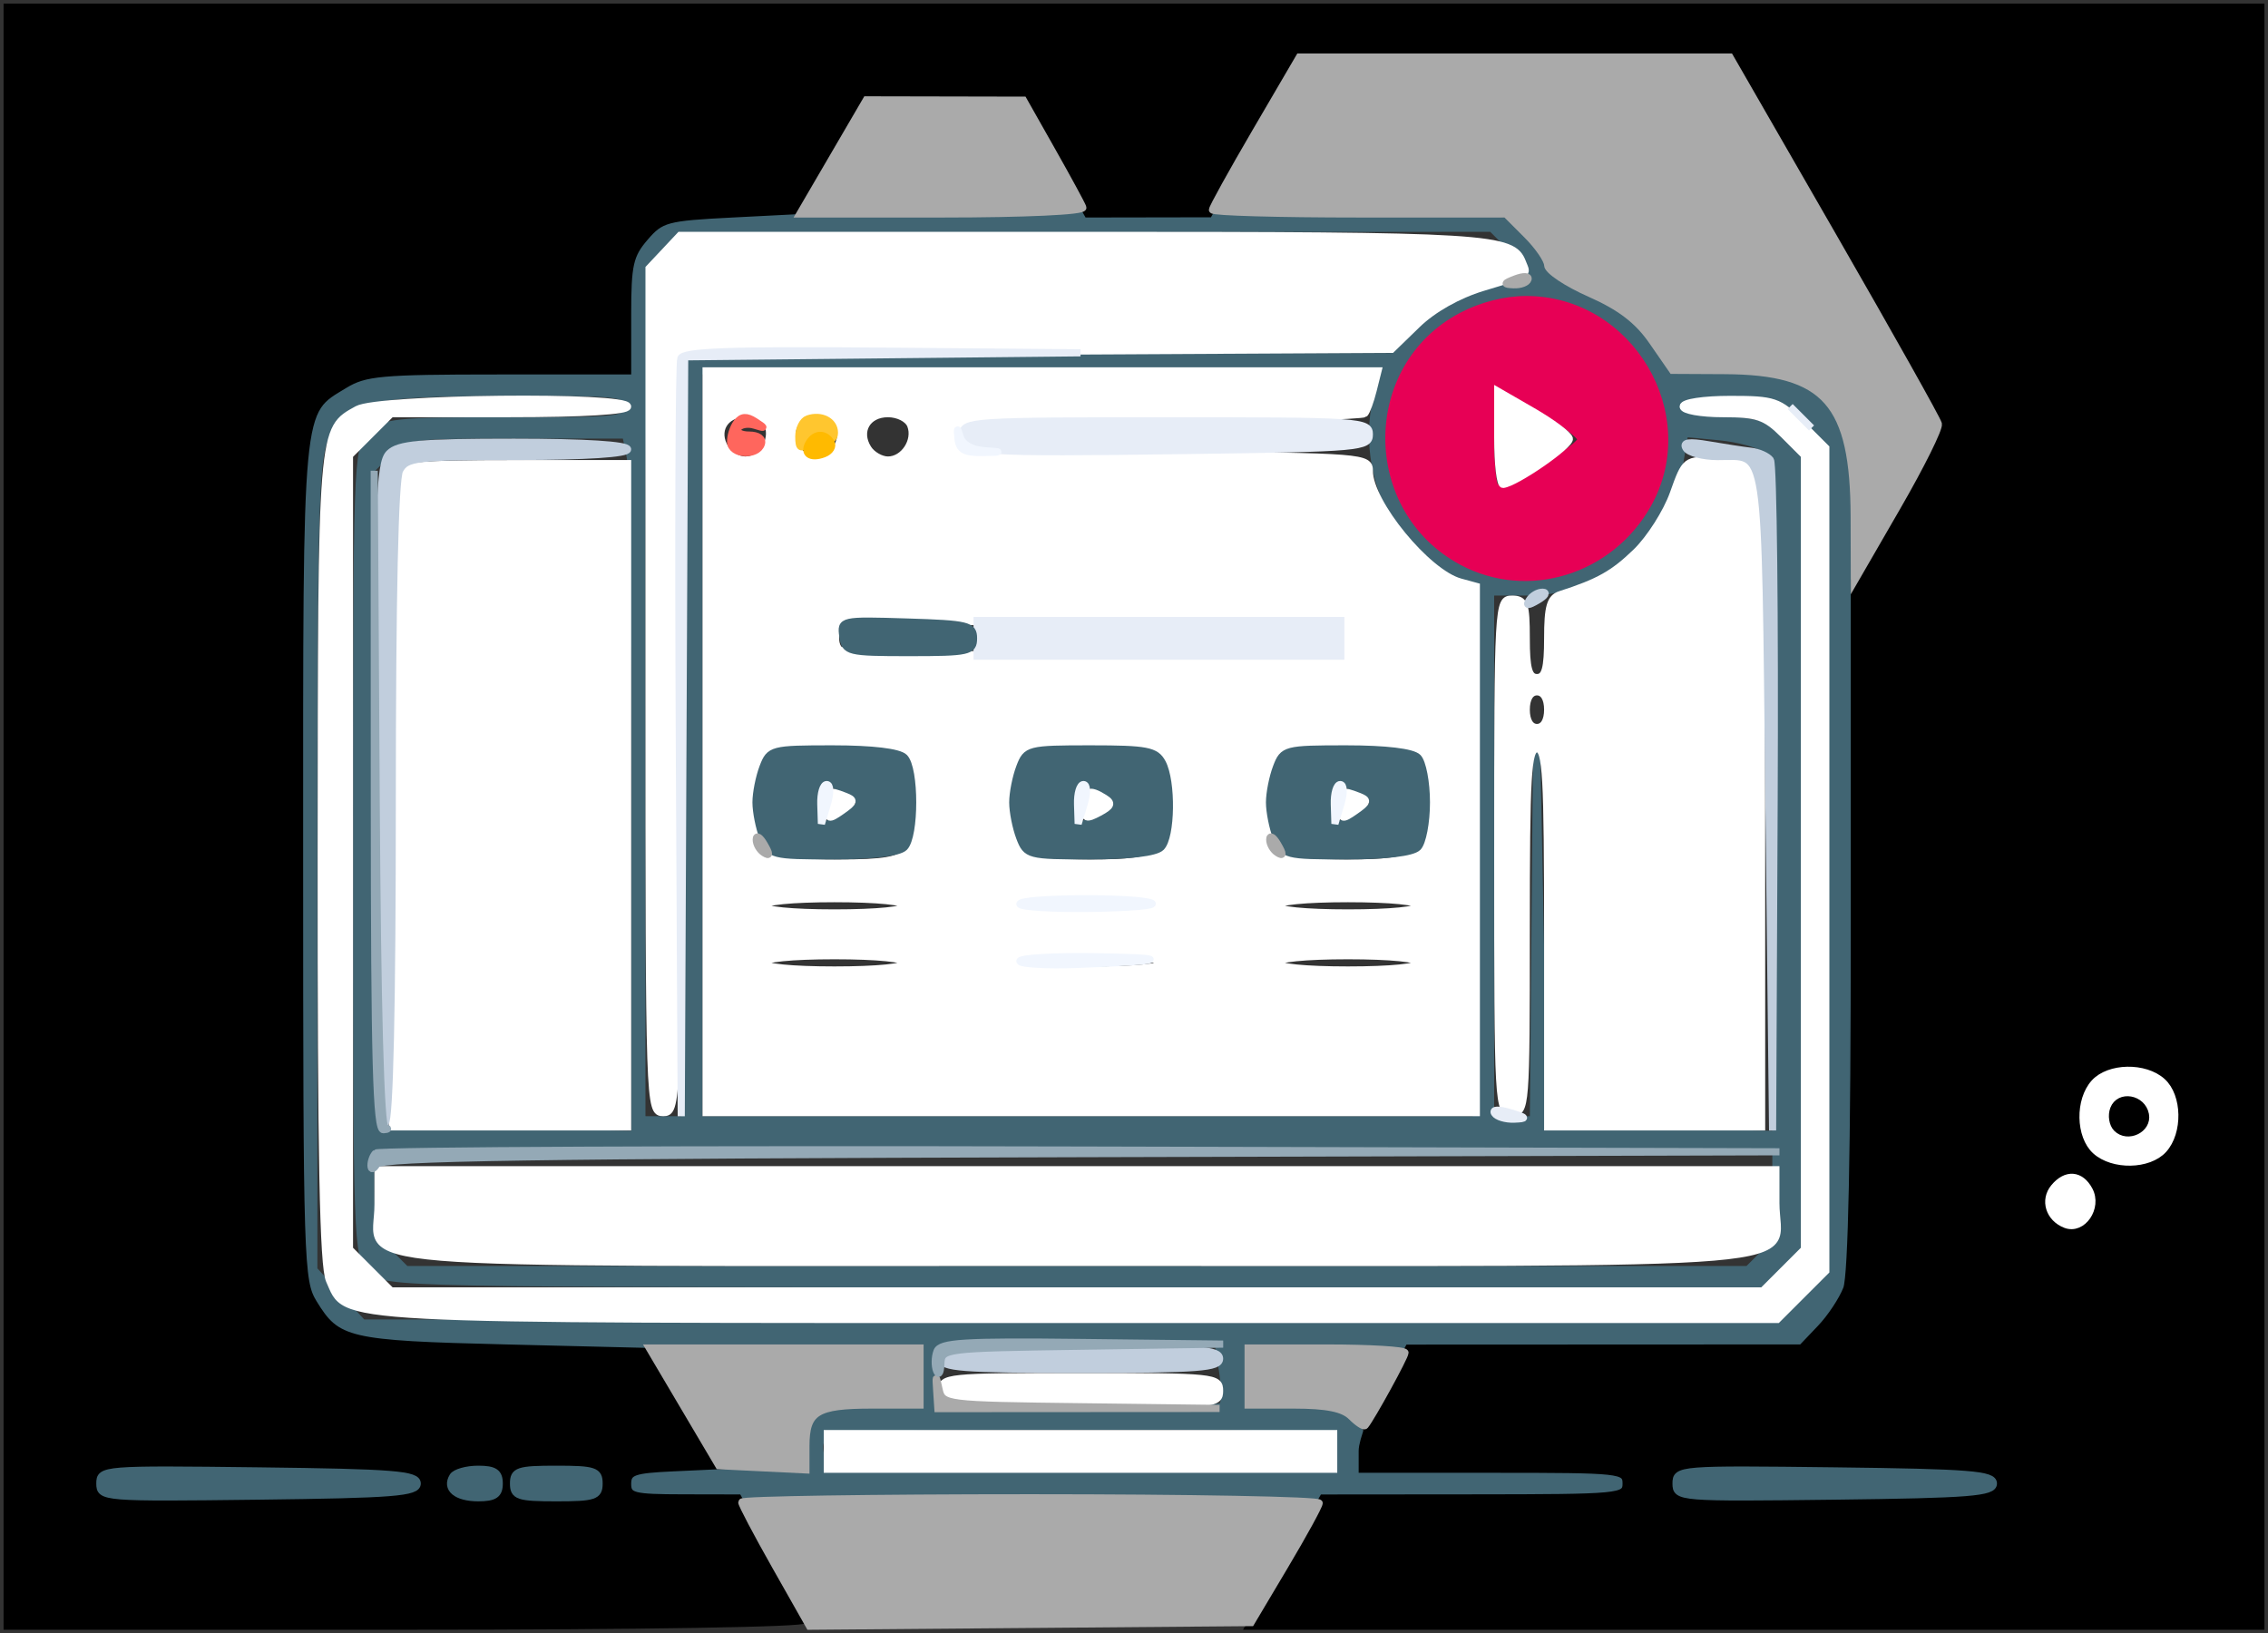 <?xml version="1.0" encoding="utf-8"?>
<!DOCTYPE svg PUBLIC "-//W3C//DTD SVG 20010904//EN" "http://www.w3.org/TR/2001/REC-SVG-20010904/DTD/svg10.dtd">
<svg version="1.0" xmlns="http://www.w3.org/2000/svg" width="318pt" height="229pt" viewBox="0 0 318 229" style="" preserveAspectRatio="xMidYMid meet">
<rect x="0" y="0" width="318" height="229" fill="#333333" stroke="none"/>
<g fill="#416573FF" stroke="#416573FF">
<path d="M 90.923 32.923 C 88.175 35.671 88.000 36.329 88.000 43.923 L 88.000 52.000 69.950 52.000 C 49.866 52.000 47.442 52.588 43.960 58.299 C 42.082 61.378 42.007 63.743 42.007 120.500 C 42.007 177.257 42.082 179.622 43.960 182.701 C 47.792 188.987 47.886 189.000 90.450 189.000 L 129.000 189.000 129.000 193.000 L 129.000 197.000 122.571 197.000 C 115.245 197.000 113.000 198.424 113.000 203.071 L 113.000 206.000 100.500 206.000 C 88.667 206.000 88.000 206.107 88.000 208.000 C 88.000 209.981 88.667 210.000 158.000 210.000 C 227.333 210.000 228.000 209.981 228.000 208.000 C 228.000 206.072 227.333 206.000 209.500 206.000 L 191.000 206.000 191.000 203.155 C 191.000 198.700 188.286 197.000 181.171 197.000 L 175.000 197.000 175.000 193.000 L 175.000 189.000 213.896 189.000 L 252.793 189.000 255.847 185.521 C 257.527 183.608 259.170 180.571 259.499 178.771 C 259.827 176.972 259.962 149.770 259.798 118.322 C 259.506 62.305 259.458 61.088 257.429 58.322 C 254.139 53.840 249.463 52.003 241.332 52.002 C 234.215 52.000 234.147 51.975 231.995 48.491 C 229.806 44.951 222.664 40.000 219.745 40.000 C 218.876 40.000 217.340 38.316 216.332 36.258 C 215.325 34.200 213.375 31.956 212.000 31.273 C 210.095 30.325 195.733 30.026 151.673 30.015 L 93.846 30.000 90.923 32.923 M 193.283 54.750 C 190.622 64.445 194.515 74.967 202.570 79.852 L 206.937 82.500 206.968 119.750 L 207.000 157.000 152.500 157.000 L 98.000 157.000 98.000 104.500 L 98.000 52.000 146.019 52.000 L 194.038 52.000 193.283 54.750 M 88.375 64.125 C 88.719 65.844 89.000 87.904 89.000 113.148 L 89.000 159.045 70.750 158.773 L 52.500 158.500 52.240 112.215 L 51.980 65.929 54.445 63.465 C 56.851 61.058 57.274 61.000 72.330 61.000 L 87.750 61.000 88.375 64.125 M 247.467 62.972 C 248.805 64.083 249.000 70.276 249.000 111.647 L 249.000 159.050 232.750 158.775 L 216.500 158.500 215.975 131.500 L 215.451 104.500 215.225 130.750 L 215.000 157.000 212.000 157.000 L 209.000 157.000 209.000 120.000 L 209.000 83.000 214.343 83.000 C 224.487 83.000 233.804 75.039 235.516 64.908 L 236.215 60.766 241.074 61.233 C 243.747 61.490 246.624 62.273 247.467 62.972 M 249.000 163.875 C 249.000 165.456 249.275 168.126 249.612 169.809 C 250.099 172.246 249.702 173.389 247.657 175.434 L 245.091 178.000 151.000 178.000 L 56.909 178.000 54.455 175.545 C 52.390 173.481 52.000 172.131 52.000 167.045 L 52.000 161.000 150.500 161.000 L 249.000 161.000 249.000 163.875 M 88.000 57.000 C 88.000 58.922 87.333 59.000 71.000 59.000 C 55.333 59.000 53.843 59.157 52.000 61.000 C 50.047 62.953 50.000 64.333 50.000 119.500 C 50.000 174.667 50.047 176.047 52.000 178.000 C 53.972 179.972 55.333 180.000 150.686 180.000 L 247.371 180.000 249.686 177.826 L 252.000 175.651 252.000 119.500 L 252.000 63.349 249.746 61.232 C 248.078 59.664 245.937 59.035 241.496 58.807 C 236.970 58.575 235.500 58.132 235.500 57.000 C 235.500 55.805 236.970 55.500 242.732 55.500 C 249.566 55.500 250.143 55.680 253.232 58.769 L 256.500 62.038 256.500 120.500 L 256.500 178.962 253.231 182.231 L 249.962 185.500 150.404 185.500 L 50.846 185.500 47.423 181.765 L 44.000 178.029 44.000 121.416 C 44.000 72.027 44.200 64.380 45.571 61.492 C 48.258 55.830 51.300 55.048 70.750 55.023 C 87.341 55.001 88.000 55.076 88.000 57.000 M 212.077 34.923 C 215.838 38.684 215.770 40.000 211.816 40.000 C 207.583 40.000 200.635 43.456 197.588 47.078 L 195.129 50.000 145.565 50.000 L 96.000 50.000 96.000 103.500 L 96.000 157.000 93.000 157.000 L 90.000 157.000 90.000 97.723 C 90.000 33.471 89.856 35.212 95.357 32.992 C 96.536 32.516 122.622 32.098 153.327 32.063 L 209.154 32.000 212.077 34.923 M 223.000 43.529 C 226.236 45.202 230.346 49.656 232.386 53.700 C 237.275 63.393 230.304 77.878 219.277 80.940 C 214.274 82.329 213.038 82.277 207.890 80.461 C 196.565 76.465 190.781 63.229 195.941 53.115 C 198.320 48.453 204.091 43.237 207.768 42.427 C 209.271 42.096 210.950 41.665 211.500 41.469 C 213.175 40.872 220.346 42.157 223.000 43.529 M 187.455 201.859 C 187.780 202.882 187.760 204.462 187.411 205.372 C 186.835 206.874 183.513 207.001 151.152 206.763 C 117.697 206.516 115.506 206.390 115.179 204.692 C 114.261 199.921 113.652 200.000 151.401 200.000 C 185.091 200.000 186.895 200.093 187.455 201.859 M 171.394 192.061 C 171.751 194.294 171.782 196.544 171.463 197.061 C 171.132 197.596 162.298 198.000 150.941 198.000 L 131.000 198.000 131.000 193.667 C 131.000 191.283 131.300 189.033 131.667 188.667 C 132.033 188.300 140.976 188.000 151.539 188.000 L 170.744 188.000 171.394 192.061 "/></g>
<g fill="#000000FF" stroke="#000000FF">
<path d="M 1.000 114.500 L 1.000 228.000 57.083 228.000 C 89.975 228.000 113.029 227.627 112.833 227.098 C 112.650 226.602 110.475 222.560 108.000 218.114 L 103.500 210.032 95.750 210.016 C 88.733 210.002 88.000 209.815 88.000 208.046 C 88.000 206.341 88.817 206.054 94.400 205.796 L 100.801 205.500 96.068 197.500 L 91.335 189.500 70.918 189.000 C 48.719 188.456 47.260 188.115 43.950 182.686 C 42.085 179.627 42.007 177.159 42.004 120.700 C 42.000 55.811 41.801 57.922 48.299 53.960 C 51.164 52.212 53.413 52.007 69.750 52.004 L 88.000 52.000 88.000 44.056 C 88.000 37.104 88.301 35.761 90.410 33.306 C 92.675 30.668 93.406 30.470 102.639 30.000 L 112.459 29.500 116.960 21.750 L 121.461 14.000 132.481 14.024 L 143.500 14.047 148.000 22.022 L 152.500 29.996 161.000 29.981 L 169.500 29.966 175.824 18.983 L 182.147 8.000 212.353 8.000 L 242.558 8.000 257.029 33.143 C 264.988 46.972 271.627 58.803 271.783 59.435 C 271.939 60.066 269.351 65.282 266.033 71.025 L 260.000 81.468 260.000 129.669 C 260.000 161.294 259.634 178.838 258.936 180.685 C 258.351 182.233 256.692 184.738 255.249 186.250 L 252.626 189.000 225.063 189.012 L 197.500 189.024 194.250 194.941 C 192.463 198.196 191.000 202.015 191.000 203.429 L 191.000 206.000 209.500 206.000 C 227.333 206.000 228.000 206.072 228.000 208.000 C 228.000 209.937 227.327 210.001 206.750 210.019 L 185.500 210.038 180.327 219.019 L 175.155 228.000 246.077 228.000 L 317.000 228.000 317.000 114.500 L 317.000 1.000 159.000 1.000 L 1.000 1.000 1.000 114.500 M 279.500 208.000 C 279.500 209.280 276.241 209.539 257.250 209.769 C 235.439 210.033 235.000 209.998 235.000 208.000 C 235.000 206.002 235.439 205.967 257.250 206.231 C 276.241 206.461 279.500 206.720 279.500 208.000 M 58.500 208.000 C 58.500 209.280 55.241 209.539 36.250 209.769 C 14.439 210.033 14.000 209.998 14.000 208.000 C 14.000 206.002 14.439 205.967 36.250 206.231 C 55.241 206.461 58.500 206.720 58.500 208.000 M 303.171 151.655 C 305.450 153.717 305.542 158.744 303.345 161.171 C 301.283 163.450 296.256 163.542 293.829 161.345 C 291.550 159.283 291.458 154.256 293.655 151.829 C 295.717 149.550 300.744 149.458 303.171 151.655 M 84.000 208.000 C 84.000 209.778 83.333 210.000 78.000 210.000 C 72.667 210.000 72.000 209.778 72.000 208.000 C 72.000 206.222 72.667 206.000 78.000 206.000 C 83.333 206.000 84.000 206.222 84.000 208.000 M 292.926 166.862 C 294.238 169.313 291.990 172.594 289.622 171.685 C 287.317 170.801 286.532 168.269 288.011 166.487 C 289.691 164.463 291.725 164.618 292.926 166.862 M 70.000 208.000 C 70.000 209.547 69.333 210.000 67.059 210.000 C 65.441 210.000 63.840 209.550 63.500 209.000 C 62.447 207.296 63.985 206.000 67.059 206.000 C 69.333 206.000 70.000 206.453 70.000 208.000 "/></g>
<g fill="#FFFFFFFF" stroke="#FFFFFFFF">
<path d="M 99.000 104.000 L 99.000 156.000 153.000 156.000 L 207.000 156.000 207.000 119.108 L 207.000 82.217 204.750 81.603 C 200.086 80.330 192.000 70.457 192.000 66.035 C 192.000 64.082 191.267 64.024 163.250 63.765 C 135.255 63.507 134.500 63.447 134.500 61.500 C 134.500 59.559 135.333 59.485 162.667 59.000 C 178.159 58.725 191.060 58.274 191.336 57.998 C 191.612 57.722 192.148 56.259 192.527 54.748 L 193.217 52.000 146.108 52.000 L 99.000 52.000 99.000 104.000 M 127.303 105.903 C 128.952 107.552 128.825 117.301 127.128 119.346 C 126.055 120.638 123.964 121.000 117.569 121.000 C 106.689 121.000 105.805 120.302 106.196 112.016 C 106.474 106.140 106.717 105.518 109.000 104.832 C 112.660 103.733 125.909 104.509 127.303 105.903 M 199.303 105.903 C 199.961 106.561 200.500 109.589 200.500 112.631 C 200.500 119.947 199.053 121.000 189.000 121.000 C 178.749 121.000 177.809 120.219 178.196 112.016 C 178.474 106.140 178.717 105.518 181.000 104.832 C 184.660 103.733 197.909 104.509 199.303 105.903 M 163.268 105.868 C 163.906 106.506 164.429 109.545 164.429 112.621 C 164.429 119.983 163.042 121.000 153.000 121.000 C 142.749 121.000 141.809 120.219 142.196 112.016 C 142.474 106.140 142.717 105.518 145.000 104.832 C 148.613 103.747 161.901 104.501 163.268 105.868 M 188.500 89.500 C 188.500 91.457 187.746 91.506 153.563 91.763 C 132.558 91.921 118.249 91.649 117.680 91.080 C 117.160 90.560 117.007 89.423 117.341 88.554 C 117.880 87.149 121.839 87.003 153.224 87.237 C 187.746 87.494 188.500 87.543 188.500 89.500 M 127.691 59.636 C 128.518 61.792 126.741 64.500 124.500 64.500 C 123.520 64.500 122.260 63.774 121.700 62.886 C 120.172 60.464 121.584 58.000 124.500 58.000 C 125.950 58.000 127.335 58.710 127.691 59.636 M 117.691 59.636 C 118.518 61.792 116.741 64.500 114.500 64.500 C 113.520 64.500 112.260 63.774 111.700 62.886 C 110.172 60.464 111.584 58.000 114.500 58.000 C 115.950 58.000 117.335 58.710 117.691 59.636 M 107.691 59.636 C 108.518 61.792 106.741 64.500 104.500 64.500 C 103.520 64.500 102.260 63.774 101.700 62.886 C 100.172 60.464 101.584 58.000 104.500 58.000 C 105.950 58.000 107.335 58.710 107.691 59.636 M 199.000 135.000 C 199.000 135.600 195.000 136.000 189.000 136.000 C 183.000 136.000 179.000 135.600 179.000 135.000 C 179.000 134.400 183.000 134.000 189.000 134.000 C 195.000 134.000 199.000 134.400 199.000 135.000 M 163.000 135.000 C 163.000 135.600 159.000 136.000 153.000 136.000 C 147.000 136.000 143.000 135.600 143.000 135.000 C 143.000 134.400 147.000 134.000 153.000 134.000 C 159.000 134.000 163.000 134.400 163.000 135.000 M 127.000 135.000 C 127.000 135.600 123.000 136.000 117.000 136.000 C 111.000 136.000 107.000 135.600 107.000 135.000 C 107.000 134.400 111.000 134.000 117.000 134.000 C 123.000 134.000 127.000 134.400 127.000 135.000 M 199.000 127.000 C 199.000 127.600 195.000 128.000 189.000 128.000 C 183.000 128.000 179.000 127.600 179.000 127.000 C 179.000 126.400 183.000 126.000 189.000 126.000 C 195.000 126.000 199.000 126.400 199.000 127.000 M 127.000 127.000 C 127.000 127.600 123.000 128.000 117.000 128.000 C 111.000 128.000 107.000 127.600 107.000 127.000 C 107.000 126.400 111.000 126.000 117.000 126.000 C 123.000 126.000 127.000 126.400 127.000 127.000 M 162.000 127.000 C 163.023 127.661 160.237 127.974 153.250 127.985 C 147.073 127.994 143.000 127.603 143.000 127.000 C 143.000 125.702 159.991 125.702 162.000 127.000 "/></g>
<g fill="#FFFFFFFF" stroke="#FFFFFFFF">
<path d="M 55.607 66.582 C 55.273 67.452 55.000 88.377 55.000 113.082 L 55.000 158.000 71.500 158.000 L 88.000 158.000 88.000 111.500 L 88.000 65.000 72.107 65.000 C 58.537 65.000 56.125 65.231 55.607 66.582 "/></g>
<g fill="#FFFFFFFF" stroke="#FFFFFFFF">
<path d="M 234.621 69.204 C 233.689 71.828 231.346 75.510 229.414 77.387 C 226.241 80.468 224.160 81.636 218.750 83.375 C 217.362 83.821 217.000 85.082 217.000 89.469 C 217.000 93.719 216.653 95.000 215.500 95.000 C 214.348 95.000 214.000 93.722 214.000 89.500 C 214.000 84.667 213.758 84.000 212.000 84.000 C 210.037 84.000 210.000 84.667 210.000 120.000 C 210.000 155.333 210.037 156.000 212.000 156.000 C 213.948 156.000 214.000 155.333 214.000 130.500 C 214.000 108.500 214.206 105.000 215.500 105.000 C 216.796 105.000 217.000 108.611 217.000 131.500 L 217.000 158.000 232.000 158.000 L 247.000 158.000 247.000 112.059 C 247.000 79.974 246.671 65.915 245.910 65.444 C 245.310 65.074 242.906 64.694 240.568 64.601 C 236.352 64.434 236.302 64.473 234.621 69.204 M 217.000 99.500 C 217.000 101.056 216.433 102.000 215.500 102.000 C 214.567 102.000 214.000 101.056 214.000 99.500 C 214.000 97.944 214.567 97.000 215.500 97.000 C 216.433 97.000 217.000 97.944 217.000 99.500 "/></g>
<g fill="#AAAAAAFF" stroke="#AAAAAAFF">
<path d="M 176.092 18.422 C 172.741 24.155 170.000 29.105 170.000 29.422 C 170.000 29.740 179.260 30.000 190.577 30.000 L 211.154 30.000 214.077 32.923 C 215.685 34.531 217.000 36.450 217.000 37.187 C 217.000 37.924 219.667 39.706 222.926 41.147 C 227.190 43.031 229.645 44.911 231.676 47.845 L 234.500 51.924 241.849 51.962 C 255.999 52.035 259.939 56.495 259.978 72.484 L 260.000 81.468 266.033 71.025 C 269.351 65.282 271.939 60.066 271.783 59.435 C 271.627 58.803 264.988 46.972 257.029 33.143 L 242.558 8.000 212.371 8.000 L 182.184 8.000 176.092 18.422 "/></g>
<g fill="#FFFFFFFF" stroke="#FFFFFFFF">
<path d="M 53.000 168.929 C 53.000 177.743 43.989 177.000 150.916 177.000 C 258.396 177.000 249.000 177.798 249.000 168.671 L 249.000 164.000 151.000 164.000 L 53.000 164.000 53.000 168.929 "/></g>
<g fill="#FFFFFFFF" stroke="#FFFFFFFF">
<path d="M 93.174 35.314 L 91.000 37.629 91.000 96.814 C 91.000 155.247 91.025 156.000 92.991 156.000 C 94.951 156.000 94.987 155.169 95.241 102.750 L 95.500 49.500 145.309 49.241 L 195.118 48.981 198.708 45.495 C 200.930 43.337 204.434 41.359 207.899 40.306 C 214.718 38.233 214.162 38.586 213.469 36.779 C 212.091 33.190 208.982 33.000 151.627 33.000 L 95.349 33.000 93.174 35.314 "/></g>
<g fill="#FFFFFFFF" stroke="#FFFFFFFF">
<path d="M 50.110 57.396 C 45.013 60.220 45.073 59.476 45.035 120.203 C 45.009 162.101 45.312 177.590 46.195 179.528 C 48.792 185.227 44.432 185.000 151.050 185.000 L 249.200 185.000 252.600 181.600 L 256.000 178.200 256.000 120.500 L 256.000 62.800 252.600 59.400 C 249.420 56.220 248.773 56.000 242.600 56.000 C 238.867 56.000 236.000 56.434 236.000 57.000 C 236.000 57.550 238.510 58.000 241.577 58.000 C 246.408 58.000 247.545 58.391 250.077 60.923 L 253.000 63.846 253.000 119.500 L 253.000 175.154 250.077 178.077 L 247.154 181.000 151.000 181.000 L 54.846 181.000 51.923 178.077 L 49.000 175.154 49.000 119.500 L 49.000 63.846 51.923 60.923 L 54.846 58.000 71.423 58.000 C 81.808 58.000 88.000 57.626 88.000 57.000 C 88.000 55.396 53.059 55.761 50.110 57.396 "/></g>
<g fill="#AAAAAAFF" stroke="#AAAAAAFF">
<path d="M 104.000 210.616 C 104.000 210.954 106.138 215.006 108.750 219.620 L 113.500 228.009 144.457 227.755 L 175.414 227.500 180.171 219.500 C 182.787 215.100 184.944 211.163 184.964 210.750 C 184.984 210.338 166.775 210.000 144.500 210.000 C 122.225 210.000 104.000 210.277 104.000 210.616 "/></g>
<g fill="#E70055FF" stroke="#E70055FF">
<path d="M 204.907 44.328 C 191.305 51.511 191.359 71.456 205.000 78.751 C 214.202 83.672 225.749 80.117 231.034 70.736 C 238.107 58.181 228.515 42.000 214.000 42.000 C 211.024 42.000 207.707 42.849 204.907 44.328 M 216.924 57.850 C 219.357 59.331 221.489 60.983 221.661 61.521 C 222.041 62.708 210.528 69.195 209.632 68.299 C 209.285 67.951 209.000 64.817 209.000 61.333 C 209.000 53.900 209.833 53.534 216.924 57.850 "/></g>
<g fill="#AAAAAAFF" stroke="#AAAAAAFF">
<path d="M 116.805 22.000 L 112.136 30.000 132.151 30.000 C 143.683 30.000 152.025 29.616 151.833 29.094 C 151.650 28.596 149.700 25.007 147.500 21.118 L 143.500 14.046 132.486 14.023 L 121.473 14.000 116.805 22.000 "/></g>
<g fill="#AAAAAAFF" stroke="#AAAAAAFF">
<path d="M 95.907 197.250 L 100.784 205.500 106.892 205.798 L 113.000 206.095 113.000 202.748 C 113.000 197.922 114.475 197.000 122.200 197.000 L 129.000 197.000 129.000 193.000 L 129.000 189.000 110.015 189.000 L 91.030 189.000 95.907 197.250 "/></g>
<g fill="#FFFFFFFF" stroke="#FFFFFFFF">
<path d="M 116.000 203.500 L 116.000 206.000 151.500 206.000 L 187.000 206.000 187.000 203.500 L 187.000 201.000 151.500 201.000 L 116.000 201.000 116.000 203.500 "/></g>
<g fill="#416573FF" stroke="#416573FF">
<path d="M 178.975 107.565 C 178.439 108.976 178.000 111.197 178.000 112.500 C 178.000 113.803 178.439 116.024 178.975 117.435 C 179.920 119.921 180.223 120.000 188.775 120.000 C 194.306 120.000 198.048 119.552 198.800 118.800 C 199.460 118.140 200.000 115.305 200.000 112.500 C 200.000 109.695 199.460 106.860 198.800 106.200 C 198.048 105.448 194.306 105.000 188.775 105.000 C 180.223 105.000 179.920 105.079 178.975 107.565 M 191.896 111.866 C 192.986 112.594 192.603 113.154 190.146 114.425 L 187.000 116.051 187.000 112.490 C 187.000 108.760 187.208 108.734 191.896 111.866 "/></g>
<g fill="#416573FF" stroke="#416573FF">
<path d="M 106.975 107.565 C 106.439 108.976 106.000 111.197 106.000 112.500 C 106.000 113.803 106.439 116.024 106.975 117.435 C 107.920 119.921 108.223 120.000 116.775 120.000 C 122.306 120.000 126.048 119.552 126.800 118.800 C 128.357 117.243 128.357 107.757 126.800 106.200 C 126.048 105.448 122.306 105.000 116.775 105.000 C 108.223 105.000 107.920 105.079 106.975 107.565 M 119.896 111.866 C 120.986 112.594 120.603 113.154 118.146 114.425 L 115.000 116.051 115.000 112.490 C 115.000 108.760 115.208 108.734 119.896 111.866 "/></g>
<g fill="#416573FF" stroke="#416573FF">
<path d="M 142.975 107.565 C 142.439 108.976 142.000 111.197 142.000 112.500 C 142.000 113.803 142.439 116.024 142.975 117.435 C 143.920 119.921 144.223 120.000 152.775 120.000 C 158.306 120.000 162.048 119.552 162.800 118.800 C 164.272 117.328 164.380 109.578 162.965 106.934 C 162.059 105.242 160.804 105.000 152.940 105.000 C 144.210 105.000 143.922 105.074 142.975 107.565 M 155.896 111.866 C 156.986 112.594 156.603 113.154 154.146 114.425 L 151.000 116.051 151.000 112.490 C 151.000 108.760 151.208 108.734 155.896 111.866 "/></g>
<g fill="#C1CEDDFF" stroke="#C1CEDDFF">
<path d="M 54.571 63.571 C 53.188 64.955 53.000 70.702 53.000 111.630 C 53.000 142.368 53.339 157.909 54.000 157.500 C 54.642 157.103 55.000 140.968 55.000 112.375 C 55.000 83.608 55.366 67.184 56.035 65.934 C 56.990 64.150 58.269 64.000 72.535 64.000 C 82.178 64.000 88.000 63.624 88.000 63.000 C 88.000 62.375 82.024 62.000 72.071 62.000 C 58.924 62.000 55.868 62.274 54.571 63.571 "/></g>
<g fill="#E7EDF7FF" stroke="#E7EDF7FF">
<path d="M 137.000 89.500 L 137.000 92.000 162.500 92.000 L 188.000 92.000 188.000 89.500 L 188.000 87.000 162.500 87.000 L 137.000 87.000 137.000 89.500 "/></g>
<g fill="#E7EDF7FF" stroke="#E7EDF7FF">
<path d="M 135.000 60.891 C 135.000 63.445 136.672 63.565 166.750 63.160 C 190.820 62.837 192.000 62.732 192.000 60.910 C 192.000 59.075 190.888 59.000 163.500 59.000 C 136.216 59.000 135.000 59.081 135.000 60.891 "/></g>
<g fill="#94A9B6FF" stroke="#94A9B6FF">
<path d="M 52.667 161.667 C 52.300 162.033 52.007 162.821 52.015 163.417 C 52.024 164.063 52.350 163.998 52.821 163.255 C 53.441 162.278 74.728 161.954 151.556 161.750 L 249.500 161.490 151.417 161.245 C 97.471 161.110 53.033 161.300 52.667 161.667 "/></g>
<g fill="#416573FF" stroke="#416573FF">
<path d="M 235.000 208.000 C 235.000 209.998 235.439 210.033 257.250 209.769 C 276.241 209.539 279.500 209.280 279.500 208.000 C 279.500 206.720 276.241 206.461 257.250 206.231 C 235.439 205.967 235.000 206.002 235.000 208.000 "/></g>
<g fill="#416573FF" stroke="#416573FF">
<path d="M 14.000 208.000 C 14.000 209.998 14.439 210.033 36.250 209.769 C 55.241 209.539 58.500 209.280 58.500 208.000 C 58.500 206.720 55.241 206.461 36.250 206.231 C 14.439 205.967 14.000 206.002 14.000 208.000 "/></g>
<g fill="#AAAAAAFF" stroke="#AAAAAAFF">
<path d="M 175.000 193.000 L 175.000 197.000 181.429 197.000 C 186.020 197.000 188.320 197.463 189.476 198.619 C 190.367 199.510 191.233 200.072 191.401 199.869 C 192.312 198.771 197.000 190.224 197.000 189.662 C 197.000 189.298 192.050 189.000 186.000 189.000 L 175.000 189.000 175.000 193.000 "/></g>
<g fill="#E7EDF7FF" stroke="#E7EDF7FF">
<path d="M 95.459 50.250 C 95.195 50.938 95.101 75.125 95.249 104.000 L 95.518 156.500 95.759 103.266 L 96.000 50.032 123.750 49.749 L 151.500 49.467 123.719 49.234 C 102.241 49.053 95.829 49.284 95.459 50.250 "/></g>
<g fill="#FFFFFFFF" stroke="#FFFFFFFF">
<path d="M 132.000 195.000 C 132.000 196.932 132.667 197.000 151.500 197.000 C 170.333 197.000 171.000 196.932 171.000 195.000 C 171.000 193.068 170.333 193.000 151.500 193.000 C 132.667 193.000 132.000 193.068 132.000 195.000 "/></g>
<g fill="#FFFFFFFF" stroke="#FFFFFFFF">
<path d="M 293.655 151.829 C 291.458 154.256 291.550 159.283 293.829 161.345 C 296.256 163.542 301.283 163.450 303.345 161.171 C 305.542 158.744 305.450 153.717 303.171 151.655 C 300.744 149.458 295.717 149.550 293.655 151.829 M 300.812 156.265 C 301.210 158.331 298.324 159.724 296.800 158.200 C 295.276 156.676 296.669 153.790 298.735 154.188 C 299.693 154.372 300.628 155.307 300.812 156.265 "/></g>
<g fill="#C1CEDDFF" stroke="#C1CEDDFF">
<path d="M 132.000 190.500 C 132.000 191.782 134.833 192.000 151.500 192.000 C 168.167 192.000 171.000 191.782 171.000 190.500 C 171.000 189.218 168.167 189.000 151.500 189.000 C 134.833 189.000 132.000 189.218 132.000 190.500 "/></g>
<g fill="#C1CEDDFF" stroke="#C1CEDDFF">
<path d="M 236.406 62.848 C 236.798 63.481 238.779 64.007 240.809 64.015 C 247.900 64.045 247.445 61.001 248.020 112.213 L 248.539 158.500 248.754 112.000 C 248.873 86.425 248.639 65.050 248.235 64.500 C 247.831 63.950 246.600 63.397 245.500 63.271 C 244.400 63.144 241.744 62.738 239.597 62.368 C 236.769 61.881 235.890 62.013 236.406 62.848 "/></g>
<g fill="#94A9B6FF" stroke="#94A9B6FF">
<path d="M 52.485 112.250 C 52.497 148.629 52.767 158.479 53.750 158.400 C 54.438 158.345 54.554 158.233 54.010 158.150 C 53.378 158.054 52.921 141.375 52.745 112.000 L 52.470 66.000 52.485 112.250 "/></g>
<g fill="#416573FF" stroke="#416573FF">
<path d="M 118.175 89.211 C 118.486 91.403 118.883 91.500 127.500 91.500 C 135.833 91.500 136.500 91.352 136.500 89.500 C 136.500 87.664 135.737 87.476 127.175 87.211 C 117.961 86.926 117.855 86.950 118.175 89.211 "/></g>
<g fill="#FFFFFFFF" stroke="#FFFFFFFF">
<path d="M 210.000 61.417 C 210.000 65.038 210.338 67.965 210.750 67.921 C 212.544 67.733 220.253 62.407 220.043 61.500 C 219.916 60.950 217.605 59.225 214.906 57.667 L 210.000 54.835 210.000 61.417 "/></g>
<g fill="#416573FF" stroke="#416573FF">
<path d="M 72.000 208.000 C 72.000 209.778 72.667 210.000 78.000 210.000 C 83.333 210.000 84.000 209.778 84.000 208.000 C 84.000 206.222 83.333 206.000 78.000 206.000 C 72.667 206.000 72.000 206.222 72.000 208.000 "/></g>
<g fill="#AAAAAAFF" stroke="#AAAAAAFF">
<path d="M 131.336 195.000 L 131.500 197.500 151.250 197.488 L 171.000 197.476 151.570 197.238 C 132.317 197.002 132.135 196.979 131.656 194.750 C 131.230 192.767 131.192 192.797 131.336 195.000 "/></g>
<g fill="#94A9B6FF" stroke="#94A9B6FF">
<path d="M 131.374 189.467 C 131.065 190.274 131.043 191.511 131.327 192.217 C 131.610 192.923 131.878 192.497 131.921 191.271 C 132.000 189.054 132.106 189.041 151.750 188.749 L 171.500 188.455 151.719 188.228 C 135.109 188.036 131.847 188.235 131.374 189.467 "/></g>
<g fill="#FFFFFFFF" stroke="#FFFFFFFF">
<path d="M 288.011 166.487 C 286.532 168.269 287.317 170.801 289.622 171.685 C 291.990 172.594 294.238 169.313 292.926 166.862 C 291.725 164.618 289.691 164.463 288.011 166.487 "/></g>
<g fill="#416573FF" stroke="#416573FF">
<path d="M 63.500 207.000 C 62.447 208.704 63.985 210.000 67.059 210.000 C 69.333 210.000 70.000 209.547 70.000 208.000 C 70.000 206.453 69.333 206.000 67.059 206.000 C 65.441 206.000 63.840 206.450 63.500 207.000 "/></g>
<g fill="#F1F6FEFF" stroke="#F1F6FEFF">
<path d="M 143.000 134.757 C 143.000 135.174 146.713 135.381 151.250 135.217 C 163.793 134.763 164.673 134.288 153.250 134.136 C 147.613 134.061 143.000 134.341 143.000 134.757 "/></g>
<g fill="#F1F6FEFF" stroke="#F1F6FEFF">
<path d="M 143.000 126.750 C 143.000 127.163 147.506 127.438 153.015 127.363 C 158.524 127.287 162.312 126.950 161.433 126.613 C 159.143 125.734 143.000 125.854 143.000 126.750 "/></g>
<g fill="#000000FF" stroke="#000000FF">
<path d="M 296.364 155.493 C 296.018 156.396 296.214 157.614 296.800 158.200 C 298.324 159.724 301.210 158.331 300.812 156.265 C 300.369 153.963 297.165 153.407 296.364 155.493 "/></g>
<g fill="#FF665DFF" stroke="#FF665DFF">
<path d="M 103.300 59.263 C 102.793 59.943 102.405 61.175 102.439 62.000 C 102.513 63.808 106.160 64.020 106.750 62.250 C 106.997 61.509 106.294 61.000 105.024 61.000 C 103.846 61.000 103.148 60.570 103.473 60.044 C 103.798 59.518 104.837 59.327 105.782 59.619 C 107.340 60.101 107.347 60.052 105.862 59.088 C 104.671 58.316 103.971 58.364 103.300 59.263 "/></g>
<g fill="#FFC62FFF" stroke="#FFC62FFF">
<path d="M 113.250 58.731 C 112.563 58.970 112.000 60.084 112.000 61.206 C 112.000 62.878 112.262 63.027 113.456 62.036 C 114.257 61.372 115.382 61.118 115.956 61.473 C 116.530 61.828 117.000 61.465 117.000 60.666 C 117.000 59.034 115.137 58.072 113.250 58.731 "/></g>
<g fill="#FFFFFFFF" stroke="#FFFFFFFF">
<path d="M 152.000 113.035 C 152.000 114.803 152.280 114.920 154.135 113.928 C 155.841 113.015 155.992 112.609 154.885 111.908 C 152.730 110.543 152.000 110.828 152.000 113.035 "/></g>
<g fill="#FFFFFFFF" stroke="#FFFFFFFF">
<path d="M 188.000 113.057 C 188.000 114.929 188.184 114.985 190.045 113.681 C 191.836 112.426 191.888 112.171 190.463 111.624 C 188.114 110.723 188.000 110.789 188.000 113.057 "/></g>
<g fill="#FFFFFFFF" stroke="#FFFFFFFF">
<path d="M 116.000 113.057 C 116.000 114.929 116.184 114.985 118.045 113.681 C 119.836 112.426 119.888 112.171 118.463 111.624 C 116.114 110.723 116.000 110.789 116.000 113.057 "/></g>
<g fill="#F1F6FEFF" stroke="#F1F6FEFF">
<path d="M 134.321 61.500 C 134.482 63.059 135.241 63.488 137.764 63.444 C 140.554 63.397 140.597 63.362 138.073 63.194 C 136.264 63.074 134.950 62.332 134.631 61.250 C 134.230 59.890 134.161 59.946 134.321 61.500 "/></g>
<g fill="#FFBA00FF" stroke="#FFBA00FF">
<path d="M 113.459 62.067 C 112.539 63.556 113.606 64.365 115.520 63.631 C 116.404 63.292 116.847 62.561 116.504 62.007 C 115.694 60.696 114.289 60.723 113.459 62.067 "/></g>
<g fill="#F1F6FEFF" stroke="#F1F6FEFF">
<path d="M 187.086 112.750 L 187.172 115.500 187.999 112.750 C 188.480 111.153 188.444 110.000 187.914 110.000 C 187.411 110.000 187.039 111.238 187.086 112.750 "/></g>
<g fill="#F1F6FEFF" stroke="#F1F6FEFF">
<path d="M 151.086 112.750 L 151.172 115.500 151.999 112.750 C 152.480 111.153 152.444 110.000 151.914 110.000 C 151.411 110.000 151.039 111.238 151.086 112.750 "/></g>
<g fill="#F1F6FEFF" stroke="#F1F6FEFF">
<path d="M 115.086 112.750 L 115.172 115.500 115.999 112.750 C 116.480 111.153 116.444 110.000 115.914 110.000 C 115.411 110.000 115.039 111.238 115.086 112.750 "/></g>
<g fill="#E7EDF7FF" stroke="#E7EDF7FF">
<path d="M 209.552 156.085 C 209.863 156.588 211.104 156.961 212.309 156.914 C 214.177 156.841 214.094 156.706 211.743 155.999 C 210.105 155.506 209.216 155.541 209.552 156.085 "/></g>
<g fill="#AAAAAAFF" stroke="#AAAAAAFF">
<path d="M 212.500 39.089 C 210.810 39.740 210.771 39.870 212.250 39.930 C 213.213 39.968 214.113 39.622 214.250 39.159 C 214.388 38.697 213.600 38.665 212.500 39.089 "/></g>
<g fill="#AAAAAAFF" stroke="#AAAAAAFF">
<path d="M 178.030 117.691 C 178.014 118.346 178.507 119.195 179.126 119.578 C 179.955 120.090 179.963 119.776 179.157 118.387 C 178.554 117.349 178.047 117.036 178.030 117.691 "/></g>
<g fill="#AAAAAAFF" stroke="#AAAAAAFF">
<path d="M 106.030 117.691 C 106.014 118.346 106.507 119.195 107.126 119.578 C 107.955 120.090 107.963 119.776 107.157 118.387 C 106.554 117.349 106.047 117.036 106.030 117.691 "/></g>
<g fill="#C1CEDDFF" stroke="#C1CEDDFF">
<path d="M 214.422 84.126 C 213.910 84.955 214.224 84.963 215.613 84.157 C 216.651 83.554 216.964 83.047 216.309 83.030 C 215.654 83.014 214.805 83.507 214.422 84.126 "/></g>
<g fill="#E7EDF7FF" stroke="#E7EDF7FF">
<path d="M 252.500 58.500 L 254.000 60.000 252.500 58.500 L 251.000 57.000 252.500 58.500 "/></g>
</svg>
